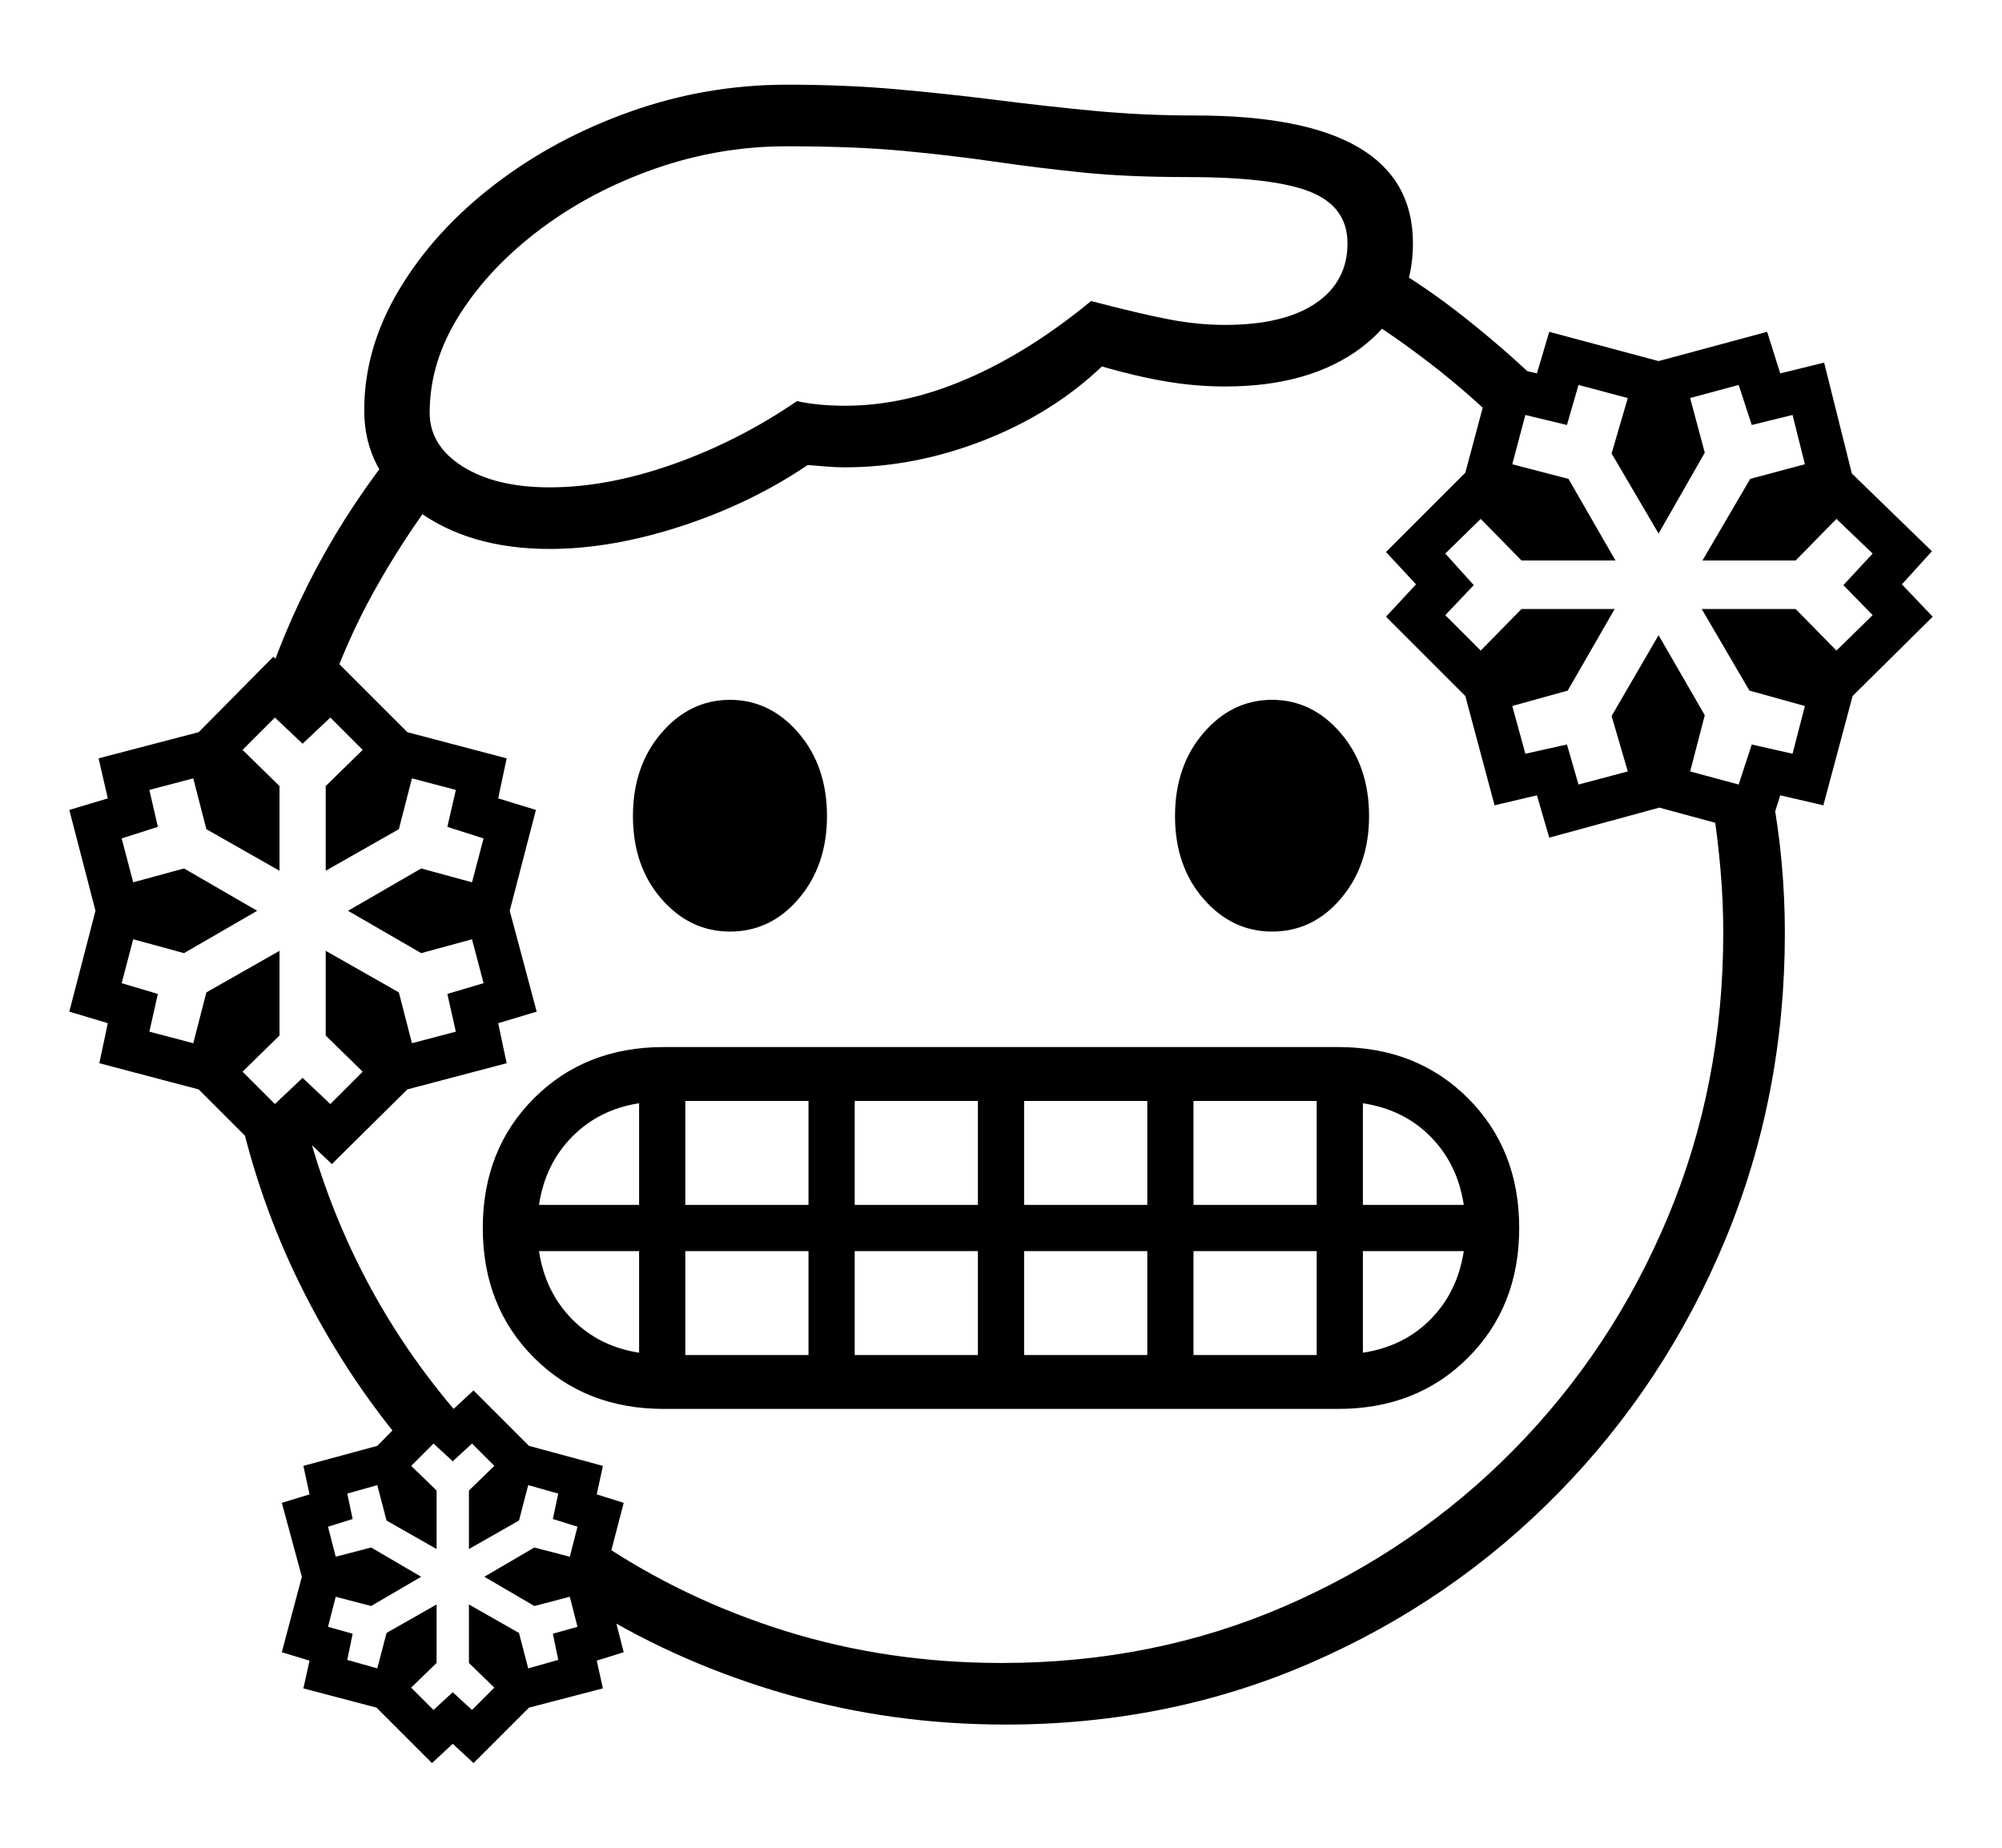 <svg xmlns="http://www.w3.org/2000/svg"
    viewBox="0 0 2600 2400">
  <!--
Copyright 2013, 2022 Google Inc. All Rights Reserved.
Noto is a trademark of Google Inc.
This Font Software is licensed under the SIL Open Font License, Version 1.1. This Font Software is distributed on an "AS IS" BASIS, WITHOUT WARRANTIES OR CONDITIONS OF ANY KIND, either express or implied. See the SIL Open Font License for the specific language, permissions and limitations governing your use of this Font Software.
http://scripts.sil.org/OFL
  -->
<path d="M1306 2240L1306 2240Q1159 2240 1022.5 2201 886 2162 770 2091L770 2091 775 2001Q887 2077 1020 2118.5 1153 2160 1301 2160L1301 2160Q1498 2160 1668 2086.5 1838 2013 1966 1883 2094 1753 2166 1581 2238 1409 2238 1212L2238 1212Q2238 1171 2234.5 1130.5 2231 1090 2225 1051L2225 1051 2301 1028Q2318 1119 2318 1212L2318 1212Q2318 1424 2240.5 1610.5 2163 1797 2024.5 1938.5 1886 2080 1702 2160 1518 2240 1306 2240ZM588 2265L561 2290 489 2218 394 2193 402 2157 366 2146 392 2048 366 1952 402 1941 394 1904 490 1878 561 1806 588 1831 615 1806 687 1878 783 1904 775 1941 810 1952 785 2048 810 2146 775 2157 783 2193 687 2218 615 2290 588 2265ZM534 2192L563 2221 588 2198 613 2221 642 2192 609 2160 609 2084 674 2121 686 2167 725 2156 718 2122 750 2113 740 2074 694 2086 629 2048 694 2010 740 2022 750 1983 718 1973 725 1940 686 1929 674 1975 609 2012 609 1936 642 1904 613 1875 588 1898 563 1875 534 1904 567 1936 567 2012 502 1975 490 1929 451 1940 458 1973 426 1983 436 2022 482 2010 547 2048 482 2086 436 2074 426 2113 458 2122 451 2156 490 2167 502 2121 567 2084 567 2160 534 2192ZM596 1838L521 1872Q445 1780 390.5 1670 336 1560 309 1437L309 1437 397 1458Q453 1673 596 1838L596 1838ZM830 1757L830 1757 830 1625 700 1625Q708 1678 743 1713.5 778 1749 830 1757ZM393 1476L355 1512 258 1415 129 1381 140 1329 90 1314 124 1183 90 1052 140 1037 128 985 258 951 355 853 393 889 431 853 529 951 658 985 647 1037 696 1052 662 1183 697 1314 647 1329 658 1381 529 1415 431 1512 393 1476ZM315 1392L357 1434 393 1400 429 1434 471 1392 423 1345 423 1235 518 1289 535 1355 592 1340 581 1291 628 1277 613 1220 547 1238 452 1183 547 1128 613 1146 628 1089 581 1074 592 1026 535 1011 518 1077 423 1131 423 1021 471 974 429 932 393 966 357 932 315 974 363 1021 363 1131 268 1077 251 1011 194 1026 205 1074 158 1089 173 1146 239 1128 334 1183 239 1238 173 1220 158 1277 205 1291 194 1340 251 1355 268 1289 363 1235 363 1345 315 1392ZM700 1565L700 1565 830 1565 830 1433Q778 1441 743 1476.5 708 1512 700 1565ZM890 1625L890 1760 1050 1760 1050 1625 890 1625ZM890 1430L890 1565 1050 1565 1050 1430 890 1430ZM1110 1625L1110 1760 1270 1760 1270 1625 1110 1625ZM1110 1430L1110 1565 1270 1565 1270 1430 1110 1430ZM1738 1830L862 1830Q760 1830 693.5 1763.5 627 1697 627 1595L627 1595Q627 1493 693.5 1426.5 760 1360 862 1360L862 1360 1738 1360Q1840 1360 1906.5 1426.5 1973 1493 1973 1595L1973 1595Q1973 1697 1906.5 1763.5 1840 1830 1738 1830L1738 1830ZM424 908L337 916Q366 822 411.5 737 457 652 518 577L518 577 569 640Q523 701 486 767.5 449 834 424 908L424 908ZM1330 1625L1330 1760 1490 1760 1490 1625 1330 1625ZM948 1210L948 1210Q896 1210 859 1167.5 822 1125 822 1060L822 1060Q822 995 859 952 896 909 948 909L948 909Q1000 909 1037 952 1074 995 1074 1060L1074 1060Q1074 1124 1037.5 1167 1001 1210 948 1210ZM1330 1430L1330 1565 1490 1565 1490 1430 1330 1430ZM1550 1625L1550 1760 1710 1760 1710 1625 1550 1625ZM1550 1430L1550 1565 1710 1565 1710 1430 1550 1430ZM1770 1625L1770 1757Q1823 1749 1858 1713.5 1893 1678 1901 1625L1901 1625 1770 1625ZM1770 1433L1770 1565 1901 1565Q1893 1512 1858 1476.5 1823 1441 1770 1433L1770 1433ZM1652 1210L1652 1210Q1600 1210 1563 1167.5 1526 1125 1526 1060L1526 1060Q1526 995 1563 952 1600 909 1652 909L1652 909Q1704 909 1741 952 1778 995 1778 1060L1778 1060Q1778 1124 1741.5 1167 1705 1210 1652 1210ZM714 713L714 713Q609 713 541 662.5 473 612 473 533L473 533Q473 452 518.5 376 564 300 642 240 720 180 818.5 145 917 110 1022 110L1022 110Q1098 110 1165 116 1232 122 1295 130 1358 138 1421 144 1484 150 1552 150L1552 150Q1694 150 1764.5 191.5 1835 233 1835 316L1835 316Q1835 401 1768 451.5 1701 502 1591 502L1591 502Q1553 502 1514.5 495.5 1476 489 1431 476L1431 476Q1367 537 1277.5 572 1188 607 1097 607L1097 607Q1085 607 1073.5 606 1062 605 1049 604L1049 604Q975 654 884.5 683.5 794 713 714 713ZM714 633L714 633Q789 633 874 603 959 573 1035 521L1035 521Q1062 527 1098 527L1098 527Q1175 527 1256 492 1337 457 1417 391L1417 391Q1482 408 1519 415 1556 422 1591 422L1591 422Q1667 422 1708.5 394 1750 366 1750 316L1750 316Q1750 269 1702.5 249.5 1655 230 1542 230L1542 230Q1464 230 1405.5 224 1347 218 1292 210 1237 202 1173.5 196 1110 190 1022 190L1022 190Q934 190 851 219 768 248 702 297.5 636 347 597 408.5 558 470 558 536L558 536Q558 579 601 606 644 633 714 633ZM2155 1049L2012 1088 1996 1033 1941 1046 1903 904 1800 801 1839 759 1800 717 1903 614 1941 472 1996 485 2012 431 2154 469 2295 431 2312 485 2369 471 2405 615 2509 716 2470 759 2510 801 2406 904 2368 1046 2312 1033 2295 1087 2155 1049ZM2035 967L2050 1019 2114 1002 2093 930 2154 825 2214 929 2195 1002 2258 1019 2275 967 2328 979 2344 917 2272 897 2210 791 2332 791 2385 845 2432 799 2394 760 2432 719 2385 674 2332 728 2211 728 2273 622 2344 603 2328 539 2275 552 2258 500 2195 517 2214 588 2154 693 2093 589 2114 517 2050 500 2035 552 1981 539 1964 603 2037 622 2098 728 1976 728 1923 674 1877 719 1914 760 1877 799 1923 845 1976 791 2097 791 2036 897 1964 917 1981 979 2035 967ZM1994 492L1950 553Q1910 513 1860.5 474.5 1811 436 1762 406L1762 406 1801 343Q1851 372 1901 411.5 1951 451 1994 492L1994 492Z"/>
</svg>